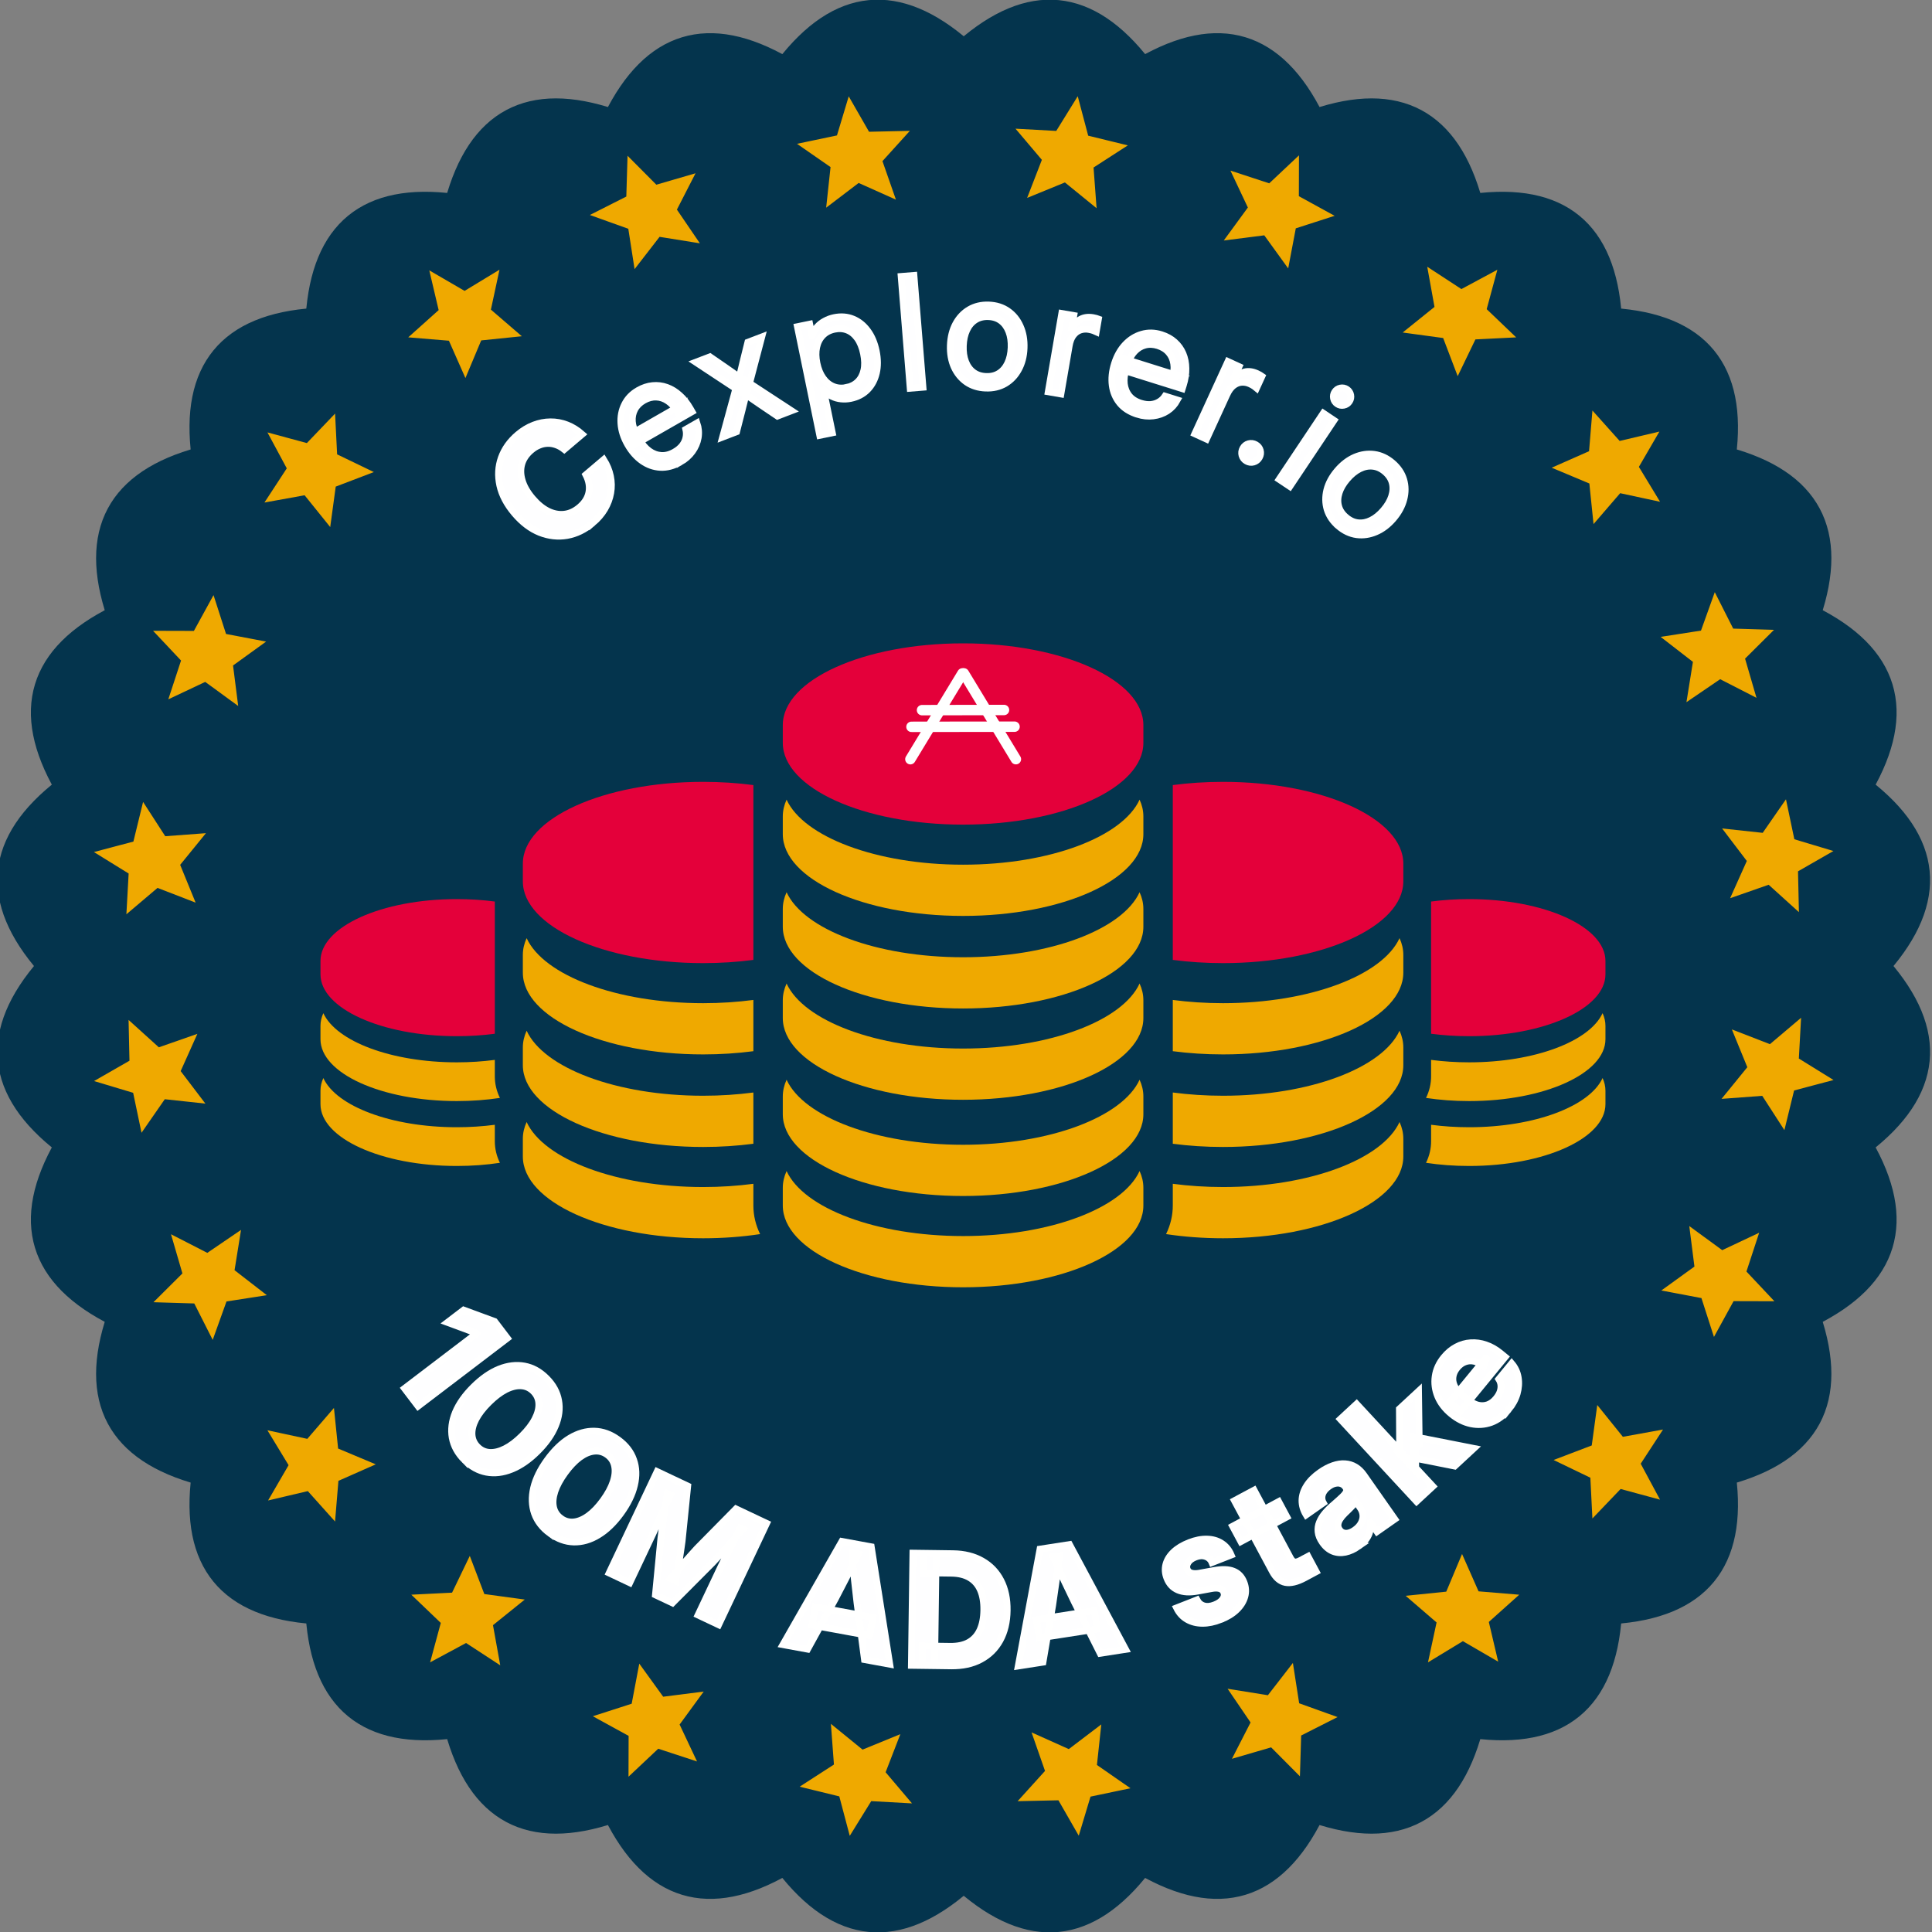 <?xml version="1.0" encoding="UTF-8" standalone="no"?>
<svg
   inkscape:version="1.2.2 (b0a84865, 2022-12-01)"
   xml:space="preserve"
   sodipodi:docname="final_awards_pre-text-to-path.svg"
   id="svg134"
   version="1.1"
   viewBox="-120 -120 300 300"
   height="250"
   width="250"
   inkscape:export-filename="0.svg"
   inkscape:export-xdpi="96"
   inkscape:export-ydpi="96"
   xmlns:inkscape="http://www.inkscape.org/namespaces/inkscape"
   xmlns:sodipodi="http://sodipodi.sourceforge.net/DTD/sodipodi-0.dtd"
   xmlns="http://www.w3.org/2000/svg"
   xmlns:svg="http://www.w3.org/2000/svg"><rect x="-120" y="-120" width="300" height="300" fill="#808080" stroke="none"/><defs
     id="defs138" /><sodipodi:namedview
     id="namedview136"
     pagecolor="#ffffff"
     bordercolor="#000000"
     borderopacity="0.25"
     inkscape:showpageshadow="2"
     inkscape:pageopacity="0.0"
     inkscape:pagecheckerboard="0"
     inkscape:deskcolor="#d1d1d1"
     showgrid="false"
     inkscape:zoom="0.35355339"
     inkscape:cx="1480.6816"
     inkscape:cy="663.26616"
     inkscape:window-width="1425"
     inkscape:window-height="949"
     inkscape:window-x="0"
     inkscape:window-y="25"
     inkscape:window-maximized="1"
     inkscape:current-layer="g19337"
     showguides="true" /><style
     type="text/css"
     id="style8571">
	.st0{fill:#ffffff;}
</style><g
     id="g14593"
     inkscape:label="Staked"
     transform="translate(-4083.373,-407.044)"><g
       id="g3918"
       inkscape:label="100m"
       transform="matrix(1.425,0,0,1.425,5144.591,422.789)"
       inkscape:export-filename="./g8306.svg"
       inkscape:export-xdpi="96"
       inkscape:export-ydpi="96"><g
         id="g3826"
         inkscape:label="border"
         style="fill:#112c50;fill-opacity:1"
         transform="translate(-1336.697,-1105.846)"><path
           fill="none"
           stroke="black"
           stroke-width="2"
           d="m 712.789,1115.853 q 9.47,10.78 -1.92,19.51 7.18,12.42 -5.69,18.76 4.62,13.58 -9.24,17.29 1.88,14.22 -12.44,15.15 -0.93,14.32 -15.15,12.44 -3.71,13.86 -17.29,9.24 -6.34,12.87 -18.76,5.69 -8.73,11.39 -19.51,1.92 -10.78,9.47 -19.51,-1.92 -12.42,7.18 -18.76,-5.69 -13.58,4.62 -17.29,-9.24 -14.22,1.88 -15.15,-12.44 -14.32,-0.93 -12.44,-15.15 -13.86,-3.71 -9.24,-17.29 -12.87,-6.34 -5.69,-18.76 -11.39,-8.73 -1.92,-19.51 -9.47,-10.78 1.92,-19.51 -7.18,-12.42 5.69,-18.76 -4.62,-13.58 9.24,-17.29 -1.88,-14.22 12.44,-15.15 0.93,-14.32 15.15,-12.44 3.71,-13.86 17.29,-9.24 6.34,-12.87 18.76,-5.69 8.73,-11.39 19.51,-1.92 10.78,-9.47 19.51,1.92 12.42,-7.18 18.76,5.69 13.58,-4.62 17.29,9.24 14.22,-1.88 15.15,12.44 14.32,0.93 12.44,15.15 13.86,3.71 9.24,17.29 12.87,6.34 5.69,18.76 11.39,8.73 1.92,19.51 z"
           id="path3726"
           style="fill:#04344d;fill-opacity:1;stroke:#04344d;stroke-opacity:1" /><g
           id="g3824"
           inkscape:label="Circles"
           transform="translate(97.989,1115.844)"
           style="fill:#112c50;fill-opacity:1"><g
             id="g3730"
             transform="rotate(7.5,5558.95,3252.879)"
             inkscape:transform-center-x="-11.777454"
             inkscape:transform-center-y="-88.637902"
             style="fill:#ffffff;fill-opacity:1"><path
               sodipodi:type="star"
               style="fill:#efa900;fill-opacity:1;stroke:#efa900;stroke-width:2.22;stroke-linecap:round;stroke-opacity:1;paint-order:stroke fill markers"
               id="path3728"
               inkscape:flatsided="false"
               sodipodi:sides="5"
               sodipodi:cx="396.99625"
               sodipodi:cy="-372.60107"
               sodipodi:r1="3.6169088"
               sodipodi:r2="1.6637779"
               sodipodi:arg1="0.95906936"
               sodipodi:arg2="1.5873879"
               inkscape:rounded="0"
               inkscape:randomized="0"
               d="m 399.073,-369.64 -2.105,-1.297 -2.147,1.227 0.584,-2.403 -1.83,-1.662 2.465,-0.187 1.015,-2.254 0.94,2.287 2.458,0.269 -1.884,1.601 z"
               transform="matrix(1.013,0,0,1.013,-268.952,974.589)"
               inkscape:transform-center-x="1.0196929"
               inkscape:transform-center-y="-89.532179"
               inkscape:label="path5969" /></g><g
             id="g3734"
             transform="rotate(22.5,2049.021,1301.912)"
             inkscape:transform-center-x="-34.354027"
             inkscape:transform-center-y="-82.323429"
             style="fill:#ffffff;fill-opacity:1"><path
               sodipodi:type="star"
               style="fill:#efa900;fill-opacity:1;stroke:#efa900;stroke-width:2.22;stroke-linecap:round;stroke-opacity:1;paint-order:stroke fill markers"
               id="path3732"
               inkscape:flatsided="false"
               sodipodi:sides="5"
               sodipodi:cx="396.99625"
               sodipodi:cy="-372.60107"
               sodipodi:r1="3.6169088"
               sodipodi:r2="1.6637779"
               sodipodi:arg1="0.95906936"
               sodipodi:arg2="1.5873879"
               inkscape:rounded="0"
               inkscape:randomized="0"
               d="m 399.073,-369.64 -2.105,-1.297 -2.147,1.227 0.584,-2.403 -1.83,-1.662 2.465,-0.187 1.015,-2.254 0.94,2.287 2.458,0.269 -1.884,1.601 z"
               transform="matrix(1.013,0,0,1.013,-268.952,974.589)"
               inkscape:transform-center-x="1.0196929"
               inkscape:transform-center-y="-89.532179"
               inkscape:label="path5969" /></g><g
             id="g3738"
             transform="rotate(37.5,1334.857,904.95)"
             inkscape:transform-center-x="-54.232035"
             inkscape:transform-center-y="-70.490863"
             style="fill:#ffffff;fill-opacity:1"><path
               sodipodi:type="star"
               style="fill:#efa900;fill-opacity:1;stroke:#efa900;stroke-width:2.22;stroke-linecap:round;stroke-opacity:1;paint-order:stroke fill markers"
               id="path3736"
               inkscape:flatsided="false"
               sodipodi:sides="5"
               sodipodi:cx="396.99625"
               sodipodi:cy="-372.60107"
               sodipodi:r1="3.6169088"
               sodipodi:r2="1.6637779"
               sodipodi:arg1="0.95906936"
               sodipodi:arg2="1.5873879"
               inkscape:rounded="0"
               inkscape:randomized="0"
               d="m 399.073,-369.64 -2.105,-1.297 -2.147,1.227 0.584,-2.403 -1.83,-1.662 2.465,-0.187 1.015,-2.254 0.94,2.287 2.458,0.269 -1.884,1.601 z"
               transform="matrix(1.013,0,0,1.013,-268.952,974.589)"
               inkscape:transform-center-x="1.0196929"
               inkscape:transform-center-y="-89.532179"
               inkscape:label="path5969" /></g><g
             id="g3742"
             transform="rotate(52.5,1019.845,729.853)"
             inkscape:transform-center-x="-70.414229"
             inkscape:transform-center-y="-54.322566"
             style="fill:#ffffff;fill-opacity:1"><path
               sodipodi:type="star"
               style="fill:#efa900;fill-opacity:1;stroke:#efa900;stroke-width:2.22;stroke-linecap:round;stroke-opacity:1;paint-order:stroke fill markers"
               id="path3740"
               inkscape:flatsided="false"
               sodipodi:sides="5"
               sodipodi:cx="396.99625"
               sodipodi:cy="-372.60107"
               sodipodi:r1="3.6169088"
               sodipodi:r2="1.6637779"
               sodipodi:arg1="0.95906936"
               sodipodi:arg2="1.5873879"
               inkscape:rounded="0"
               inkscape:randomized="0"
               d="m 399.073,-369.64 -2.105,-1.297 -2.147,1.227 0.584,-2.403 -1.83,-1.662 2.465,-0.187 1.015,-2.254 0.94,2.287 2.458,0.269 -1.884,1.601 z"
               transform="matrix(1.013,0,0,1.013,-268.952,974.589)"
               inkscape:transform-center-x="1.0196929"
               inkscape:transform-center-y="-89.532179"
               inkscape:label="path5969" /></g><g
             id="g3746"
             transform="rotate(67.5,837.586,628.546)"
             inkscape:transform-center-x="-82.3354"
             inkscape:transform-center-y="-34.452242"
             style="fill:#ffffff;fill-opacity:1"><path
               sodipodi:type="star"
               style="fill:#efa900;fill-opacity:1;stroke:#efa900;stroke-width:2.22;stroke-linecap:round;stroke-opacity:1;paint-order:stroke fill markers"
               id="path3744"
               inkscape:flatsided="false"
               sodipodi:sides="5"
               sodipodi:cx="396.99625"
               sodipodi:cy="-372.60107"
               sodipodi:r1="3.6169088"
               sodipodi:r2="1.6637779"
               sodipodi:arg1="0.95906936"
               sodipodi:arg2="1.5873879"
               inkscape:rounded="0"
               inkscape:randomized="0"
               d="m 399.073,-369.64 -2.105,-1.297 -2.147,1.227 0.584,-2.403 -1.83,-1.662 2.465,-0.187 1.015,-2.254 0.94,2.287 2.458,0.269 -1.884,1.601 z"
               transform="matrix(1.013,0,0,1.013,-268.952,974.589)"
               inkscape:transform-center-x="1.0196929"
               inkscape:transform-center-y="-89.532179"
               inkscape:label="path5969" /></g><g
             id="g3750"
             transform="rotate(82.5,715.328,560.59)"
             inkscape:transform-center-x="-88.666206"
             inkscape:transform-center-y="-11.806367"
             style="fill:#ffffff;fill-opacity:1"><path
               sodipodi:type="star"
               style="fill:#efa900;fill-opacity:1;stroke:#efa900;stroke-width:2.22;stroke-linecap:round;stroke-opacity:1;paint-order:stroke fill markers"
               id="path3748"
               inkscape:flatsided="false"
               sodipodi:sides="5"
               sodipodi:cx="396.99625"
               sodipodi:cy="-372.60107"
               sodipodi:r1="3.6169088"
               sodipodi:r2="1.6637779"
               sodipodi:arg1="0.95906936"
               sodipodi:arg2="1.5873879"
               inkscape:rounded="0"
               inkscape:randomized="0"
               d="m 399.073,-369.64 -2.105,-1.297 -2.147,1.227 0.584,-2.403 -1.83,-1.662 2.465,-0.187 1.015,-2.254 0.94,2.287 2.458,0.269 -1.884,1.601 z"
               transform="matrix(1.013,0,0,1.013,-268.952,974.589)"
               inkscape:transform-center-x="1.0196929"
               inkscape:transform-center-y="-89.532179"
               inkscape:label="path5969" /></g><g
             id="g3754"
             transform="rotate(97.5,624.985,510.373)"
             inkscape:transform-center-x="-88.637973"
             inkscape:transform-center-y="11.777454"
             style="fill:#ffffff;fill-opacity:1"><path
               sodipodi:type="star"
               style="fill:#efa900;fill-opacity:1;stroke:#efa900;stroke-width:2.22;stroke-linecap:round;stroke-opacity:1;paint-order:stroke fill markers"
               id="path3752"
               inkscape:flatsided="false"
               sodipodi:sides="5"
               sodipodi:cx="396.99625"
               sodipodi:cy="-372.60107"
               sodipodi:r1="3.6169088"
               sodipodi:r2="1.6637779"
               sodipodi:arg1="0.95906936"
               sodipodi:arg2="1.5873879"
               inkscape:rounded="0"
               inkscape:randomized="0"
               d="m 399.073,-369.64 -2.105,-1.297 -2.147,1.227 0.584,-2.403 -1.83,-1.662 2.465,-0.187 1.015,-2.254 0.94,2.287 2.458,0.269 -1.884,1.601 z"
               transform="matrix(1.013,0,0,1.013,-268.952,974.589)"
               inkscape:transform-center-x="1.0196929"
               inkscape:transform-center-y="-89.532179"
               inkscape:label="path5969" /></g><g
             id="g3758"
             transform="rotate(112.5,553.344,470.552)"
             inkscape:transform-center-x="-82.323487"
             inkscape:transform-center-y="34.35403"
             style="fill:#ffffff;fill-opacity:1"><path
               sodipodi:type="star"
               style="fill:#efa900;fill-opacity:1;stroke:#efa900;stroke-width:2.22;stroke-linecap:round;stroke-opacity:1;paint-order:stroke fill markers"
               id="path3756"
               inkscape:flatsided="false"
               sodipodi:sides="5"
               sodipodi:cx="396.99625"
               sodipodi:cy="-372.60107"
               sodipodi:r1="3.6169088"
               sodipodi:r2="1.6637779"
               sodipodi:arg1="0.95906936"
               sodipodi:arg2="1.5873879"
               inkscape:rounded="0"
               inkscape:randomized="0"
               d="m 399.073,-369.64 -2.105,-1.297 -2.147,1.227 0.584,-2.403 -1.83,-1.662 2.465,-0.187 1.015,-2.254 0.94,2.287 2.458,0.269 -1.884,1.601 z"
               transform="matrix(1.013,0,0,1.013,-268.952,974.589)"
               inkscape:transform-center-x="1.0196929"
               inkscape:transform-center-y="-89.532179"
               inkscape:label="path5969" /></g><g
             id="g3762"
             transform="rotate(127.5,493.288,437.171)"
             inkscape:transform-center-x="-70.490908"
             inkscape:transform-center-y="54.23204"
             style="fill:#ffffff;fill-opacity:1"><path
               sodipodi:type="star"
               style="fill:#efa900;fill-opacity:1;stroke:#efa900;stroke-width:2.22;stroke-linecap:round;stroke-opacity:1;paint-order:stroke fill markers"
               id="path3760"
               inkscape:flatsided="false"
               sodipodi:sides="5"
               sodipodi:cx="396.99625"
               sodipodi:cy="-372.60107"
               sodipodi:r1="3.6169088"
               sodipodi:r2="1.6637779"
               sodipodi:arg1="0.95906936"
               sodipodi:arg2="1.5873879"
               inkscape:rounded="0"
               inkscape:randomized="0"
               d="m 399.073,-369.64 -2.105,-1.297 -2.147,1.227 0.584,-2.403 -1.83,-1.662 2.465,-0.187 1.015,-2.254 0.94,2.287 2.458,0.269 -1.884,1.601 z"
               transform="matrix(1.013,0,0,1.013,-268.952,974.589)"
               inkscape:transform-center-x="1.0196929"
               inkscape:transform-center-y="-89.532179"
               inkscape:label="path5969" /></g><g
             id="g3766"
             transform="rotate(142.5,440.555,407.859)"
             inkscape:transform-center-x="-54.322569"
             inkscape:transform-center-y="70.414225"
             style="fill:#ffffff;fill-opacity:1"><path
               sodipodi:type="star"
               style="fill:#efa900;fill-opacity:1;stroke:#efa900;stroke-width:2.22;stroke-linecap:round;stroke-opacity:1;paint-order:stroke fill markers"
               id="path3764"
               inkscape:flatsided="false"
               sodipodi:sides="5"
               sodipodi:cx="396.99625"
               sodipodi:cy="-372.60107"
               sodipodi:r1="3.6169088"
               sodipodi:r2="1.6637779"
               sodipodi:arg1="0.95906936"
               sodipodi:arg2="1.5873879"
               inkscape:rounded="0"
               inkscape:randomized="0"
               d="m 399.073,-369.64 -2.105,-1.297 -2.147,1.227 0.584,-2.403 -1.83,-1.662 2.465,-0.187 1.015,-2.254 0.94,2.287 2.458,0.269 -1.884,1.601 z"
               transform="matrix(1.013,0,0,1.013,-268.952,974.589)"
               inkscape:transform-center-x="1.0196929"
               inkscape:transform-center-y="-89.532179"
               inkscape:label="path5969" /></g><g
             id="g3770"
             transform="rotate(157.5,392.333,381.056)"
             inkscape:transform-center-x="-34.452251"
             inkscape:transform-center-y="82.335402"
             style="fill:#ffffff;fill-opacity:1"><path
               sodipodi:type="star"
               style="fill:#efa900;fill-opacity:1;stroke:#efa900;stroke-width:2.22;stroke-linecap:round;stroke-opacity:1;paint-order:stroke fill markers"
               id="path3768"
               inkscape:flatsided="false"
               sodipodi:sides="5"
               sodipodi:cx="396.99625"
               sodipodi:cy="-372.60107"
               sodipodi:r1="3.6169088"
               sodipodi:r2="1.6637779"
               sodipodi:arg1="0.95906936"
               sodipodi:arg2="1.5873879"
               inkscape:rounded="0"
               inkscape:randomized="0"
               d="m 399.073,-369.64 -2.105,-1.297 -2.147,1.227 0.584,-2.403 -1.83,-1.662 2.465,-0.187 1.015,-2.254 0.94,2.287 2.458,0.269 -1.884,1.601 z"
               transform="matrix(1.013,0,0,1.013,-268.952,974.589)"
               inkscape:transform-center-x="1.0196929"
               inkscape:transform-center-y="-89.532179"
               inkscape:label="path5969" /></g><g
             id="g3774"
             transform="rotate(172.5,346.573,355.62)"
             inkscape:transform-center-x="-11.806385"
             inkscape:transform-center-y="88.666214"
             style="fill:#ffffff;fill-opacity:1"><path
               sodipodi:type="star"
               style="fill:#efa900;fill-opacity:1;stroke:#efa900;stroke-width:2.22;stroke-linecap:round;stroke-opacity:1;paint-order:stroke fill markers"
               id="path3772"
               inkscape:flatsided="false"
               sodipodi:sides="5"
               sodipodi:cx="396.99625"
               sodipodi:cy="-372.60107"
               sodipodi:r1="3.6169088"
               sodipodi:r2="1.6637779"
               sodipodi:arg1="0.95906936"
               sodipodi:arg2="1.5873879"
               inkscape:rounded="0"
               inkscape:randomized="0"
               d="m 399.073,-369.64 -2.105,-1.297 -2.147,1.227 0.584,-2.403 -1.83,-1.662 2.465,-0.187 1.015,-2.254 0.94,2.287 2.458,0.269 -1.884,1.601 z"
               transform="matrix(1.013,0,0,1.013,-268.952,974.589)"
               inkscape:transform-center-x="1.0196929"
               inkscape:transform-center-y="-89.532179"
               inkscape:label="path5969" /></g><g
             id="g3778"
             transform="rotate(-172.5,301.596,330.62)"
             inkscape:transform-center-x="11.777442"
             inkscape:transform-center-y="88.637982"
             style="fill:#ffffff;fill-opacity:1"><path
               sodipodi:type="star"
               style="fill:#efa900;fill-opacity:1;stroke:#efa900;stroke-width:2.22;stroke-linecap:round;stroke-opacity:1;paint-order:stroke fill markers"
               id="path3776"
               inkscape:flatsided="false"
               sodipodi:sides="5"
               sodipodi:cx="396.99625"
               sodipodi:cy="-372.60107"
               sodipodi:r1="3.6169088"
               sodipodi:r2="1.6637779"
               sodipodi:arg1="0.95906936"
               sodipodi:arg2="1.5873879"
               inkscape:rounded="0"
               inkscape:randomized="0"
               d="m 399.073,-369.64 -2.105,-1.297 -2.147,1.227 0.584,-2.403 -1.83,-1.662 2.465,-0.187 1.015,-2.254 0.94,2.287 2.458,0.269 -1.884,1.601 z"
               transform="matrix(1.013,0,0,1.013,-268.952,974.589)"
               inkscape:transform-center-x="1.0196929"
               inkscape:transform-center-y="-89.532179"
               inkscape:label="path5969" /></g><g
             id="g3782"
             transform="rotate(-157.5,255.835,305.184)"
             inkscape:transform-center-x="34.354019"
             inkscape:transform-center-y="82.323499"
             style="fill:#ffffff;fill-opacity:1"><path
               sodipodi:type="star"
               style="fill:#efa900;fill-opacity:1;stroke:#efa900;stroke-width:2.22;stroke-linecap:round;stroke-opacity:1;paint-order:stroke fill markers"
               id="path3780"
               inkscape:flatsided="false"
               sodipodi:sides="5"
               sodipodi:cx="396.99625"
               sodipodi:cy="-372.60107"
               sodipodi:r1="3.6169088"
               sodipodi:r2="1.6637779"
               sodipodi:arg1="0.95906936"
               sodipodi:arg2="1.5873879"
               inkscape:rounded="0"
               inkscape:randomized="0"
               d="m 399.073,-369.64 -2.105,-1.297 -2.147,1.227 0.584,-2.403 -1.83,-1.662 2.465,-0.187 1.015,-2.254 0.94,2.287 2.458,0.269 -1.884,1.601 z"
               transform="matrix(1.013,0,0,1.013,-268.952,974.589)"
               inkscape:transform-center-x="1.0196929"
               inkscape:transform-center-y="-89.532179"
               inkscape:label="path5969" /></g><g
             id="g3786"
             transform="rotate(-142.5,207.614,278.381)"
             inkscape:transform-center-x="54.232031"
             inkscape:transform-center-y="70.490924"
             style="fill:#ffffff;fill-opacity:1"><path
               sodipodi:type="star"
               style="fill:#efa900;fill-opacity:1;stroke:#efa900;stroke-width:2.22;stroke-linecap:round;stroke-opacity:1;paint-order:stroke fill markers"
               id="path3784"
               inkscape:flatsided="false"
               sodipodi:sides="5"
               sodipodi:cx="396.99625"
               sodipodi:cy="-372.60107"
               sodipodi:r1="3.6169088"
               sodipodi:r2="1.6637779"
               sodipodi:arg1="0.95906936"
               sodipodi:arg2="1.5873879"
               inkscape:rounded="0"
               inkscape:randomized="0"
               d="m 399.073,-369.64 -2.105,-1.297 -2.147,1.227 0.584,-2.403 -1.83,-1.662 2.465,-0.187 1.015,-2.254 0.94,2.287 2.458,0.269 -1.884,1.601 z"
               transform="matrix(1.013,0,0,1.013,-268.952,974.589)"
               inkscape:transform-center-x="1.0196929"
               inkscape:transform-center-y="-89.532179"
               inkscape:label="path5969" /></g><g
             id="g3790"
             transform="rotate(-127.5,154.88,249.069)"
             inkscape:transform-center-x="70.414233"
             inkscape:transform-center-y="54.322599"
             style="fill:#ffffff;fill-opacity:1"><path
               sodipodi:type="star"
               style="fill:#efa900;fill-opacity:1;stroke:#efa900;stroke-width:2.22;stroke-linecap:round;stroke-opacity:1;paint-order:stroke fill markers"
               id="path3788"
               inkscape:flatsided="false"
               sodipodi:sides="5"
               sodipodi:cx="396.99625"
               sodipodi:cy="-372.60107"
               sodipodi:r1="3.6169088"
               sodipodi:r2="1.6637779"
               sodipodi:arg1="0.95906936"
               sodipodi:arg2="1.5873879"
               inkscape:rounded="0"
               inkscape:randomized="0"
               d="m 399.073,-369.64 -2.105,-1.297 -2.147,1.227 0.584,-2.403 -1.83,-1.662 2.465,-0.187 1.015,-2.254 0.94,2.287 2.458,0.269 -1.884,1.601 z"
               transform="matrix(1.013,0,0,1.013,-268.952,974.589)"
               inkscape:transform-center-x="1.0196929"
               inkscape:transform-center-y="-89.532179"
               inkscape:label="path5969" /></g><g
             id="g3794"
             transform="rotate(-112.5,94.825,215.688)"
             inkscape:transform-center-x="82.33541"
             inkscape:transform-center-y="34.452266"
             style="fill:#ffffff;fill-opacity:1"><path
               sodipodi:type="star"
               style="fill:#efa900;fill-opacity:1;stroke:#efa900;stroke-width:2.22;stroke-linecap:round;stroke-opacity:1;paint-order:stroke fill markers"
               id="path3792"
               inkscape:flatsided="false"
               sodipodi:sides="5"
               sodipodi:cx="396.99625"
               sodipodi:cy="-372.60107"
               sodipodi:r1="3.6169088"
               sodipodi:r2="1.6637779"
               sodipodi:arg1="0.95906936"
               sodipodi:arg2="1.5873879"
               inkscape:rounded="0"
               inkscape:randomized="0"
               d="m 399.073,-369.64 -2.105,-1.297 -2.147,1.227 0.584,-2.403 -1.83,-1.662 2.465,-0.187 1.015,-2.254 0.94,2.287 2.458,0.269 -1.884,1.601 z"
               transform="matrix(1.013,0,0,1.013,-268.952,974.589)"
               inkscape:transform-center-x="1.0196929"
               inkscape:transform-center-y="-89.532179"
               inkscape:label="path5969" /></g><g
             id="g3798"
             transform="rotate(-97.5,23.184,175.867)"
             inkscape:transform-center-x="88.66622"
             inkscape:transform-center-y="11.806393"
             style="fill:#ffffff;fill-opacity:1"><path
               sodipodi:type="star"
               style="fill:#efa900;fill-opacity:1;stroke:#efa900;stroke-width:2.22;stroke-linecap:round;stroke-opacity:1;paint-order:stroke fill markers"
               id="path3796"
               inkscape:flatsided="false"
               sodipodi:sides="5"
               sodipodi:cx="396.99625"
               sodipodi:cy="-372.60107"
               sodipodi:r1="3.6169088"
               sodipodi:r2="1.6637779"
               sodipodi:arg1="0.95906936"
               sodipodi:arg2="1.5873879"
               inkscape:rounded="0"
               inkscape:randomized="0"
               d="m 399.073,-369.64 -2.105,-1.297 -2.147,1.227 0.584,-2.403 -1.83,-1.662 2.465,-0.187 1.015,-2.254 0.94,2.287 2.458,0.269 -1.884,1.601 z"
               transform="matrix(1.013,0,0,1.013,-268.952,974.589)"
               inkscape:transform-center-x="1.0196929"
               inkscape:transform-center-y="-89.532179"
               inkscape:label="path5969" /></g><g
             id="g3802"
             transform="rotate(-82.5,-67.159,125.65)"
             inkscape:transform-center-x="88.637986"
             inkscape:transform-center-y="-11.777433"
             style="fill:#ffffff;fill-opacity:1"><path
               sodipodi:type="star"
               style="fill:#efa900;fill-opacity:1;stroke:#efa900;stroke-width:2.22;stroke-linecap:round;stroke-opacity:1;paint-order:stroke fill markers"
               id="path3800"
               inkscape:flatsided="false"
               sodipodi:sides="5"
               sodipodi:cx="396.99625"
               sodipodi:cy="-372.60107"
               sodipodi:r1="3.6169088"
               sodipodi:r2="1.6637779"
               sodipodi:arg1="0.95906936"
               sodipodi:arg2="1.5873879"
               inkscape:rounded="0"
               inkscape:randomized="0"
               d="m 399.073,-369.64 -2.105,-1.297 -2.147,1.227 0.584,-2.403 -1.83,-1.662 2.465,-0.187 1.015,-2.254 0.94,2.287 2.458,0.269 -1.884,1.601 z"
               transform="matrix(1.013,0,0,1.013,-268.952,974.589)"
               inkscape:transform-center-x="1.0196929"
               inkscape:transform-center-y="-89.532179"
               inkscape:label="path5969" /></g><g
             id="g3806"
             transform="rotate(-67.5,-189.418,57.694)"
             inkscape:transform-center-x="82.323501"
             inkscape:transform-center-y="-34.354012"
             style="fill:#ffffff;fill-opacity:1"><path
               sodipodi:type="star"
               style="fill:#efa900;fill-opacity:1;stroke:#efa900;stroke-width:2.22;stroke-linecap:round;stroke-opacity:1;paint-order:stroke fill markers"
               id="path3804"
               inkscape:flatsided="false"
               sodipodi:sides="5"
               sodipodi:cx="396.99625"
               sodipodi:cy="-372.60107"
               sodipodi:r1="3.6169088"
               sodipodi:r2="1.6637779"
               sodipodi:arg1="0.95906936"
               sodipodi:arg2="1.5873879"
               inkscape:rounded="0"
               inkscape:randomized="0"
               d="m 399.073,-369.64 -2.105,-1.297 -2.147,1.227 0.584,-2.403 -1.83,-1.662 2.465,-0.187 1.015,-2.254 0.94,2.287 2.458,0.269 -1.884,1.601 z"
               transform="matrix(1.013,0,0,1.013,-268.952,974.589)"
               inkscape:transform-center-x="1.0196929"
               inkscape:transform-center-y="-89.532179"
               inkscape:label="path5969" /></g><g
             id="g3810"
             transform="rotate(-52.5,-371.677,-43.613)"
             inkscape:transform-center-x="70.49092"
             inkscape:transform-center-y="-54.232028"
             style="fill:#ffffff;fill-opacity:1"><path
               sodipodi:type="star"
               style="fill:#efa900;fill-opacity:1;stroke:#efa900;stroke-width:2.22;stroke-linecap:round;stroke-opacity:1;paint-order:stroke fill markers"
               id="path3808"
               inkscape:flatsided="false"
               sodipodi:sides="5"
               sodipodi:cx="396.99625"
               sodipodi:cy="-372.60107"
               sodipodi:r1="3.6169088"
               sodipodi:r2="1.6637779"
               sodipodi:arg1="0.95906936"
               sodipodi:arg2="1.5873879"
               inkscape:rounded="0"
               inkscape:randomized="0"
               d="m 399.073,-369.64 -2.105,-1.297 -2.147,1.227 0.584,-2.403 -1.83,-1.662 2.465,-0.187 1.015,-2.254 0.94,2.287 2.458,0.269 -1.884,1.601 z"
               transform="matrix(1.013,0,0,1.013,-268.952,974.589)"
               inkscape:transform-center-x="1.0196929"
               inkscape:transform-center-y="-89.532179"
               inkscape:label="path5969" /></g><g
             id="g3814"
             transform="rotate(-37.5,-686.689,-218.71)"
             inkscape:transform-center-x="54.32259"
             inkscape:transform-center-y="-70.414223"
             style="fill:#ffffff;fill-opacity:1"><path
               sodipodi:type="star"
               style="fill:#efa900;fill-opacity:1;stroke:#efa900;stroke-width:2.22;stroke-linecap:round;stroke-opacity:1;paint-order:stroke fill markers"
               id="path3812"
               inkscape:flatsided="false"
               sodipodi:sides="5"
               sodipodi:cx="396.99625"
               sodipodi:cy="-372.60107"
               sodipodi:r1="3.6169088"
               sodipodi:r2="1.6637779"
               sodipodi:arg1="0.95906936"
               sodipodi:arg2="1.5873879"
               inkscape:rounded="0"
               inkscape:randomized="0"
               d="m 399.073,-369.64 -2.105,-1.297 -2.147,1.227 0.584,-2.403 -1.83,-1.662 2.465,-0.187 1.015,-2.254 0.94,2.287 2.458,0.269 -1.884,1.601 z"
               transform="matrix(1.013,0,0,1.013,-268.952,974.589)"
               inkscape:transform-center-x="1.0196929"
               inkscape:transform-center-y="-89.532179"
               inkscape:label="path5969" /></g><g
             id="g3818"
             transform="rotate(-22.5,-1400.852,-615.672)"
             inkscape:transform-center-x="34.452265"
             inkscape:transform-center-y="-82.335403"
             style="fill:#ffffff;fill-opacity:1"><path
               sodipodi:type="star"
               style="fill:#efa900;fill-opacity:1;stroke:#efa900;stroke-width:2.22;stroke-linecap:round;stroke-opacity:1;paint-order:stroke fill markers"
               id="path3816"
               inkscape:flatsided="false"
               sodipodi:sides="5"
               sodipodi:cx="396.99625"
               sodipodi:cy="-372.60107"
               sodipodi:r1="3.6169088"
               sodipodi:r2="1.6637779"
               sodipodi:arg1="0.95906936"
               sodipodi:arg2="1.5873879"
               inkscape:rounded="0"
               inkscape:randomized="0"
               d="m 399.073,-369.64 -2.105,-1.297 -2.147,1.227 0.584,-2.403 -1.83,-1.662 2.465,-0.187 1.015,-2.254 0.94,2.287 2.458,0.269 -1.884,1.601 z"
               transform="matrix(1.013,0,0,1.013,-268.952,974.589)"
               inkscape:transform-center-x="1.0196929"
               inkscape:transform-center-y="-89.532179"
               inkscape:label="path5969" /></g><g
             id="g3822"
             transform="rotate(-7.5,-4910.782,-2566.639)"
             inkscape:transform-center-x="11.806395"
             inkscape:transform-center-y="-88.666211"
             style="fill:#ffffff;fill-opacity:1"><path
               sodipodi:type="star"
               style="fill:#efa900;fill-opacity:1;stroke:#efa900;stroke-width:2.22;stroke-linecap:round;stroke-opacity:1;paint-order:stroke fill markers"
               id="path3820"
               inkscape:flatsided="false"
               sodipodi:sides="5"
               sodipodi:cx="396.99625"
               sodipodi:cy="-372.60107"
               sodipodi:r1="3.6169088"
               sodipodi:r2="1.6637779"
               sodipodi:arg1="0.95906936"
               sodipodi:arg2="1.5873879"
               inkscape:rounded="0"
               inkscape:randomized="0"
               d="m 399.073,-369.64 -2.105,-1.297 -2.147,1.227 0.584,-2.403 -1.83,-1.662 2.465,-0.187 1.015,-2.254 0.94,2.287 2.458,0.269 -1.884,1.601 z"
               transform="matrix(1.013,0,0,1.013,-268.952,974.589)"
               inkscape:transform-center-x="1.0196929"
               inkscape:transform-center-y="-89.532179"
               inkscape:label="path5969" /></g></g></g><g
         id="g3844"
         inkscape:label="Texts"
         transform="translate(-779.204,9.786)"><circle
           style="fill:none;fill-opacity:1;stroke:none;stroke-width:3.018;stroke-linecap:round;stroke-opacity:1;paint-order:stroke fill markers"
           id="circle3828"
           cx="-1.4210855e-14"
           cy="-55.296"
           transform="matrix(0,-1,-1,0,0,0)"
           r="76.491"
           inkscape:label="Bottom-text-path" /><circle
           style="fill:none;fill-opacity:1;stroke:none;stroke-width:2.486;stroke-linecap:round;stroke-opacity:1;paint-order:stroke fill markers"
           id="circle3830"
           cx="1.4210855e-14"
           cy="-55.296"
           transform="rotate(90)"
           inkscape:label="Top-text-path"
           r="63" /><g
           aria-label="Cexplorer.io"
           id="text3838"
           style="font-size:16.8px;font-family:ROBOTO;-inkscape-font-specification:ROBOTO;text-align:center;letter-spacing:1.2px;text-anchor:middle;fill:#fefeff;stroke:#ffffff;stroke-width:0.744;stroke-linecap:round;paint-order:stroke fill markers"><path
             d="m 14.859,-48.055 q -1.276,1.083 -2.777,1.355 -1.5,0.261 -2.988,-0.327 -1.487,-0.599 -2.74,-2.075 -1.263,-1.489 -1.612,-3.054 -0.343,-1.57 0.165,-3.001 0.514,-1.436 1.79,-2.519 0.819,-0.695 1.727,-1.046 0.908,-0.35 1.828,-0.356 0.926,-0.011 1.806,0.329 0.88,0.34 1.656,1.026 l -1.945,1.65 q -0.432,-0.344 -0.89,-0.504 -0.464,-0.166 -0.925,-0.151 -0.466,0.008 -0.918,0.198 -0.451,0.178 -0.87,0.534 -0.794,0.674 -1.034,1.533 -0.233,0.854 0.061,1.809 0.289,0.949 1.101,1.906 0.807,0.951 1.69,1.396 0.889,0.44 1.776,0.344 0.887,-0.096 1.681,-0.77 0.419,-0.356 0.674,-0.765 0.255,-0.41 0.339,-0.868 0.084,-0.459 0.001,-0.937 -0.083,-0.478 -0.334,-0.964 l 1.939,-1.645 q 0.545,0.871 0.737,1.795 0.192,0.924 0.03,1.836 -0.162,0.912 -0.656,1.75 -0.493,0.827 -1.312,1.522 z"
             style="font-weight:bold;font-family:Inter;-inkscape-font-specification:Inter"
             id="path5540" /><path
             d="m 24.408,-54.696 q -1.103,0.632 -2.176,0.576 -1.065,-0.061 -1.984,-0.706 -0.923,-0.653 -1.572,-1.784 -0.657,-1.146 -0.733,-2.284 -0.076,-1.138 0.403,-2.084 0.475,-0.953 1.471,-1.524 0.783,-0.449 1.572,-0.523 0.797,-0.078 1.547,0.191 0.75,0.27 1.401,0.861 0.654,0.58 1.156,1.455 l 0.192,0.334 -6.177,3.542 -0.596,-1.039 5.501,-3.154 -0.311,0.661 q -0.441,-0.769 -1.041,-1.172 -0.597,-0.414 -1.27,-0.435 -0.678,-0.028 -1.354,0.36 -0.669,0.384 -0.988,0.982 -0.316,0.588 -0.267,1.316 0.052,0.717 0.493,1.486 l 0.294,0.512 q 0.445,0.776 1.051,1.223 0.613,0.443 1.321,0.491 0.704,0.041 1.437,-0.38 0.534,-0.306 0.846,-0.702 0.308,-0.403 0.4,-0.853 0.099,-0.454 -0.011,-0.911 l 1.21,-0.694 q 0.27,0.8 0.136,1.605 -0.138,0.798 -0.639,1.492 -0.493,0.69 -1.312,1.159 z"
             style="font-family:Inter;-inkscape-font-specification:Inter"
             id="path5542" /><path
             d="m 29.025,-57.419 1.614,-5.924 0.377,1.006 -4.912,-3.24 1.532,-0.587 1.706,1.174 q 0.511,0.349 1.007,0.704 0.493,0.347 1,0.706 l -0.643,0.246 q 0.145,-0.609 0.28,-1.196 0.14,-0.598 0.287,-1.199 l 0.501,-2.019 1.509,-0.578 -1.5,5.695 -0.387,-1.011 5.122,3.353 -1.524,0.584 -1.991,-1.346 q -0.498,-0.336 -0.977,-0.671 -0.48,-0.335 -0.973,-0.682 l 0.651,-0.249 q -0.135,0.588 -0.276,1.16 -0.141,0.572 -0.287,1.155 l -0.598,2.337 z"
             style="font-family:Inter;-inkscape-font-specification:Inter"
             id="path5544" /><path
             d="m 39.608,-57.605 -2.433,-11.844 1.334,-0.274 0.257,1.254 0.016,-0.003 q 0.176,-0.53 0.529,-0.929 0.353,-0.399 0.836,-0.657 0.481,-0.266 1.028,-0.379 1.109,-0.228 2.05,0.157 0.942,0.384 1.604,1.287 0.661,0.894 0.93,2.204 0.267,1.302 0.014,2.392 -0.255,1.082 -0.967,1.815 -0.714,0.724 -1.823,0.952 -0.546,0.112 -1.07,0.052 -0.522,-0.052 -0.997,-0.289 -0.476,-0.237 -0.882,-0.665 l -0.016,0.003 0.954,4.644 z m 2.916,-5.213 q 0.739,-0.152 1.227,-0.629 0.488,-0.477 0.664,-1.25 0.176,-0.773 -0.037,-1.81 -0.215,-1.045 -0.681,-1.686 -0.467,-0.641 -1.103,-0.887 -0.637,-0.246 -1.376,-0.094 -0.787,0.162 -1.285,0.674 -0.498,0.513 -0.664,1.292 -0.167,0.78 0.032,1.744 0.196,0.956 0.657,1.607 0.46,0.651 1.12,0.926 0.659,0.275 1.447,0.113 z"
             style="font-family:Inter;-inkscape-font-specification:Inter"
             id="path5546" /><path
             d="m 49.868,-75.033 0.984,12.183 -1.39,0.112 -0.984,-12.183 z"
             style="font-family:Inter;-inkscape-font-specification:Inter"
             id="path5548" /><path
             d="m 57.685,-62.759 q -1.197,-0.045 -2.085,-0.653 -0.88,-0.616 -1.35,-1.651 -0.462,-1.035 -0.412,-2.355 0.05,-1.328 0.588,-2.334 0.547,-1.006 1.47,-1.554 0.932,-0.548 2.129,-0.503 1.205,0.045 2.085,0.661 0.88,0.616 1.341,1.659 0.47,1.044 0.42,2.372 -0.05,1.32 -0.596,2.317 -0.538,0.998 -1.462,1.546 -0.923,0.54 -2.128,0.495 z m 0.047,-1.262 q 0.82,0.031 1.417,-0.349 0.597,-0.38 0.936,-1.098 0.339,-0.726 0.376,-1.702 0.037,-0.992 -0.247,-1.733 -0.284,-0.749 -0.85,-1.181 -0.567,-0.432 -1.386,-0.462 -0.812,-0.03 -1.417,0.357 -0.597,0.38 -0.936,1.106 -0.339,0.726 -0.376,1.718 -0.037,0.984 0.247,1.725 0.284,0.741 0.851,1.165 0.567,0.424 1.387,0.454 z"
             style="font-family:Inter;-inkscape-font-specification:Inter"
             id="path5550" /><path
             d="m 64.508,-62.352 1.472,-8.537 1.31,0.226 -0.231,1.342 0.032,0.006 q 0.349,-0.622 0.928,-0.939 0.579,-0.316 1.379,-0.178 0.186,0.032 0.337,0.075 0.159,0.044 0.237,0.074 l -0.237,1.374 q -0.077,-0.038 -0.306,-0.111 -0.219,-0.079 -0.518,-0.131 -0.469,-0.081 -0.911,0.068 -0.442,0.149 -0.764,0.568 -0.322,0.419 -0.447,1.146 l -0.906,5.254 z"
             style="font-family:Inter;-inkscape-font-specification:Inter"
             id="path5552" /><path
             d="m 74.208,-59.906 q -1.213,-0.38 -1.9,-1.206 -0.679,-0.823 -0.829,-1.936 -0.147,-1.121 0.243,-2.365 0.395,-1.26 1.179,-2.089 0.784,-0.829 1.804,-1.119 1.022,-0.299 2.118,0.045 0.861,0.27 1.452,0.799 0.598,0.532 0.91,1.265 0.312,0.734 0.32,1.613 0.018,0.874 -0.284,1.837 l -0.115,0.368 -6.794,-2.13 0.358,-1.143 6.051,1.897 -0.697,0.22 q 0.265,-0.845 0.154,-1.559 -0.101,-0.719 -0.544,-1.228 -0.44,-0.516 -1.184,-0.749 -0.736,-0.231 -1.392,-0.058 -0.646,0.167 -1.147,0.698 -0.491,0.525 -0.756,1.37 l -0.177,0.564 q -0.267,0.853 -0.184,1.601 0.091,0.751 0.537,1.303 0.448,0.545 1.254,0.797 0.587,0.184 1.09,0.144 0.505,-0.048 0.898,-0.286 0.401,-0.235 0.661,-0.627 l 1.331,0.417 q -0.404,0.741 -1.086,1.19 -0.68,0.44 -1.529,0.544 -0.841,0.106 -1.741,-0.176 z"
             style="font-family:Inter;-inkscape-font-specification:Inter"
             id="path5554" /><path
             d="m 80.477,-57.777 3.61,-7.874 1.208,0.554 -0.567,1.238 0.03,0.014 q 0.497,-0.512 1.137,-0.67 0.641,-0.157 1.379,0.181 0.172,0.079 0.306,0.158 0.142,0.083 0.21,0.132 l -0.581,1.268 q -0.064,-0.057 -0.267,-0.186 -0.192,-0.133 -0.468,-0.259 -0.432,-0.198 -0.898,-0.168 -0.465,0.03 -0.884,0.353 -0.419,0.322 -0.726,0.994 l -2.222,4.847 z"
             style="font-family:Inter;-inkscape-font-specification:Inter"
             id="path5556" /><path
             d="m 86.109,-54.803 q -0.372,-0.209 -0.491,-0.616 -0.108,-0.409 0.101,-0.781 0.213,-0.379 0.616,-0.491 0.409,-0.108 0.781,0.101 0.379,0.213 0.491,0.616 0.112,0.402 -0.101,0.781 -0.209,0.372 -0.616,0.491 -0.402,0.112 -0.781,-0.101 z"
             style="font-family:Inter;-inkscape-font-specification:Inter"
             id="path5558" /><path
             d="m 89.666,-52.812 4.812,-7.203 1.16,0.775 -4.812,7.203 z m 6.33,-8.221 q -0.327,-0.219 -0.404,-0.606 -0.077,-0.387 0.142,-0.714 0.219,-0.327 0.606,-0.404 0.387,-0.077 0.714,0.142 0.327,0.219 0.404,0.606 0.077,0.387 -0.142,0.714 -0.219,0.327 -0.606,0.404 -0.387,0.077 -0.714,-0.142 z"
             style="font-family:Inter;-inkscape-font-specification:Inter"
             id="path5560" /><path
             d="m 96.124,-47.723 q -0.91,-0.779 -1.228,-1.807 -0.307,-1.029 -0.031,-2.133 0.282,-1.098 1.141,-2.101 0.864,-1.009 1.911,-1.463 1.053,-0.448 2.117,-0.304 1.07,0.15 1.98,0.929 0.916,0.784 1.222,1.814 0.307,1.029 0.02,2.134 -0.281,1.11 -1.145,2.119 -0.859,1.003 -1.907,1.445 -1.042,0.447 -2.106,0.303 -1.059,-0.151 -1.975,-0.935 z m 0.822,-0.96 q 0.623,0.534 1.327,0.607 0.704,0.074 1.415,-0.278 0.717,-0.358 1.352,-1.099 0.646,-0.754 0.884,-1.511 0.243,-0.764 0.068,-1.454 -0.176,-0.69 -0.799,-1.224 -0.617,-0.528 -1.332,-0.601 -0.704,-0.074 -1.421,0.285 -0.717,0.358 -1.363,1.112 -0.64,0.748 -0.878,1.505 -0.238,0.757 -0.057,1.441 0.181,0.684 0.804,1.218 z"
             style="font-family:Inter;-inkscape-font-specification:Inter"
             id="path5562" /></g><g
           aria-label="100M ADA stake"
           id="text3842"
           style="font-size:16.8px;font-family:ROBOTO;-inkscape-font-specification:ROBOTO;text-align:center;letter-spacing:1.348px;text-anchor:middle;fill:#fefeff;stroke:#ffffff;stroke-width:0.744;stroke-linecap:round;paint-order:stroke fill markers"><path
             d="m 5.56,40.775 -9.724,7.405 -1.471,-1.932 7.877,-5.999 -0.01,-0.013 -3.188,-1.181 1.762,-1.342 3.368,1.24 z"
             style="font-weight:bold;font-family:Inter;-inkscape-font-specification:'Inter Bold'"
             id="path5565" /><path
             d="m 0.883,54.039 q -1.081,-1.088 -1.326,-2.418 -0.233,-1.329 0.346,-2.748 0.585,-1.413 1.964,-2.783 1.385,-1.376 2.803,-1.951 1.423,-0.569 2.751,-0.327 1.327,0.242 2.414,1.337 1.081,1.088 1.314,2.418 0.245,1.329 -0.346,2.748 -0.579,1.419 -1.964,2.795 Q 7.459,54.479 6.036,55.049 4.619,55.624 3.285,55.376 1.964,55.128 0.883,54.039 Z M 2.315,52.617 q 0.561,0.565 1.332,0.608 0.771,0.043 1.672,-0.412 0.901,-0.455 1.844,-1.392 0.949,-0.942 1.41,-1.84 0.461,-0.897 0.423,-1.669 -0.032,-0.777 -0.593,-1.342 -0.561,-0.565 -1.344,-0.608 -0.771,-0.043 -1.672,0.412 -0.895,0.461 -1.844,1.403 -0.943,0.936 -1.41,1.828 -0.461,0.897 -0.423,1.669 0.044,0.777 0.604,1.342 z"
             style="font-weight:bold;font-family:Inter;-inkscape-font-specification:'Inter Bold'"
             id="path5567" /><path
             d="m 10.213,62.043 q -1.24,-0.903 -1.693,-2.176 -0.442,-1.275 -0.095,-2.768 0.353,-1.488 1.497,-3.06 1.149,-1.579 2.457,-2.372 1.314,-0.788 2.664,-0.76 1.349,0.028 2.596,0.936 1.24,0.903 1.682,2.178 0.453,1.273 0.095,2.768 -0.346,1.493 -1.495,3.072 -1.144,1.572 -2.459,2.36 -1.308,0.793 -2.664,0.76 -1.344,-0.035 -2.585,-0.938 z m 1.188,-1.632 q 0.643,0.468 1.412,0.388 0.768,-0.08 1.585,-0.672 0.817,-0.593 1.599,-1.667 0.787,-1.081 1.1,-2.041 0.313,-0.959 0.153,-1.715 -0.155,-0.762 -0.799,-1.231 -0.643,-0.468 -1.423,-0.387 -0.768,0.08 -1.585,0.672 -0.81,0.597 -1.597,1.678 -0.782,1.074 -1.101,2.029 -0.313,0.959 -0.153,1.715 0.167,0.761 0.81,1.229 z"
             style="font-weight:bold;font-family:Inter;-inkscape-font-specification:'Inter Bold'"
             id="path5569" /><path
             d="m 16.66,66.361 5.226,-11.049 3.33,1.575 -0.61,6.009 q -0.054,0.401 -0.14,0.986 -0.083,0.578 -0.183,1.211 -0.096,0.626 -0.201,1.193 -0.098,0.571 -0.166,0.947 l -0.571,-0.27 q 0.247,-0.292 0.619,-0.733 0.379,-0.438 0.802,-0.909 0.426,-0.479 0.813,-0.913 0.398,-0.438 0.666,-0.737 l 4.236,-4.294 3.33,1.575 -5.226,11.049 -2.239,-1.059 2.483,-5.25 q 0.175,-0.371 0.432,-0.875 0.257,-0.505 0.545,-1.076 0.292,-0.579 0.587,-1.165 0.299,-0.594 0.559,-1.124 l 0.274,0.13 q -0.448,0.505 -0.924,1.033 -0.469,0.531 -0.913,1.029 -0.444,0.498 -0.831,0.914 -0.376,0.412 -0.649,0.7 l -4.352,4.366 -1.854,-0.877 0.592,-6.145 q 0.05,-0.394 0.122,-0.949 0.076,-0.563 0.171,-1.226 0.103,-0.659 0.201,-1.366 0.106,-0.703 0.205,-1.373 l 0.326,0.154 q -0.245,0.537 -0.514,1.145 -0.266,0.6 -0.528,1.193 -0.259,0.585 -0.493,1.101 -0.227,0.519 -0.403,0.889 l -2.483,5.25 z"
             style="font-weight:bold;font-family:Inter;-inkscape-font-specification:'Inter Bold'"
             id="path5571" /><path
             d="m 35.597,74.168 6.424,-11.249 3.195,0.586 2.016,12.796 -2.751,-0.504 -0.816,-6.196 q -0.135,-1.217 -0.283,-2.504 -0.138,-1.293 -0.28,-2.929 l 0.686,0.126 q -0.729,1.476 -1.325,2.634 -0.586,1.152 -1.161,2.239 l -3.025,5.492 z m 3.16,-2.131 0.364,-1.985 6.285,1.152 -0.364,1.985 z"
             style="font-weight:bold;font-family:Inter;-inkscape-font-specification:'Inter Bold'"
             id="path5573" /><path
             d="m 53.908,76.479 -3.158,-0.043 0.029,-2.124 3.027,0.041 q 1.23,0.017 2.04,-0.432 0.81,-0.457 1.216,-1.337 0.406,-0.889 0.423,-2.176 0.018,-1.288 -0.364,-2.179 -0.382,-0.891 -1.179,-1.362 -0.789,-0.47 -2.003,-0.487 l -3.109,-0.042 0.029,-2.124 3.265,0.044 q 1.837,0.025 3.172,0.79 1.335,0.757 2.046,2.136 0.711,1.38 0.686,3.258 -0.026,1.878 -0.774,3.246 -0.749,1.36 -2.112,2.088 -1.355,0.728 -3.234,0.702 z m -1.622,-12.246 -0.167,12.222 -2.526,-0.034 0.167,-12.222 z"
             style="font-weight:bold;font-family:Inter;-inkscape-font-specification:'Inter Bold'"
             id="path5575" /><path
             d="m 61.239,76.493 2.37,-12.735 3.21,-0.497 6.11,11.422 -2.764,0.428 -2.807,-5.584 Q 66.829,68.422 66.267,67.256 65.711,66.08 65.039,64.582 l 0.689,-0.107 q -0.204,1.634 -0.386,2.924 -0.175,1.281 -0.361,2.496 l -1.052,6.181 z m 2.283,-3.051 -0.309,-1.994 6.315,-0.978 0.309,1.994 z"
             style="font-weight:bold;font-family:Inter;-inkscape-font-specification:'Inter Bold'"
             id="path5577" /><path
             d="m 83.298,71.432 q -1.046,0.41 -1.989,0.41 -0.946,-0.008 -1.674,-0.427 -0.728,-0.419 -1.143,-1.252 l 2.215,-0.869 q 0.268,0.503 0.766,0.651 0.499,0.148 1.155,-0.11 0.626,-0.246 0.885,-0.62 0.266,-0.378 0.119,-0.752 -0.126,-0.321 -0.479,-0.411 -0.345,-0.094 -0.877,0.009 l -1.521,0.279 q -1.266,0.232 -2.11,-0.124 -0.845,-0.356 -1.21,-1.288 -0.3,-0.764 -0.112,-1.498 0.195,-0.737 0.836,-1.35 0.648,-0.616 1.702,-1.029 1.046,-0.41 1.957,-0.38 0.908,0.023 1.583,0.463 0.683,0.437 1.035,1.268 l -2.085,0.818 q -0.199,-0.486 -0.699,-0.66 -0.5,-0.174 -1.103,0.063 -0.58,0.228 -0.81,0.608 -0.233,0.373 -0.092,0.732 0.123,0.313 0.46,0.41 0.338,0.097 0.835,0.016 L 82.586,66.09 q 1.315,-0.243 2.1,0.075 0.79,0.307 1.141,1.2 0.315,0.802 0.093,1.585 -0.217,0.772 -0.895,1.426 -0.673,0.643 -1.727,1.056 z"
             style="font-weight:bold;font-family:Inter;-inkscape-font-specification:'Inter Bold'"
             id="path5579" /><path
             d="m 89.61,58.583 0.895,1.67 -5.011,2.684 -0.895,-1.67 z m -4.811,-0.104 2.133,-1.142 3.943,7.362 q 0.205,0.383 0.438,0.454 0.24,0.067 0.674,-0.166 0.181,-0.097 0.427,-0.228 0.253,-0.136 0.39,-0.209 l 0.895,1.67 q -0.195,0.105 -0.542,0.29 -0.347,0.186 -0.701,0.376 -1.258,0.674 -2.122,0.504 -0.856,-0.174 -1.414,-1.215 z"
             style="font-weight:bold;font-family:Inter;-inkscape-font-specification:'Inter Bold'"
             id="path5581" /><path
             d="m 98.311,63.448 q -0.705,0.494 -1.421,0.646 -0.716,0.151 -1.361,-0.098 -0.65,-0.256 -1.145,-0.961 -0.419,-0.598 -0.475,-1.149 -0.061,-0.558 0.152,-1.069 0.215,-0.522 0.623,-0.998 0.414,-0.481 0.932,-0.914 0.604,-0.524 0.945,-0.853 0.34,-0.329 0.428,-0.561 0.088,-0.232 -0.072,-0.46 l -0.033,-0.047 q -0.184,-0.262 -0.461,-0.358 -0.282,-0.103 -0.624,-0.033 -0.335,0.065 -0.698,0.319 -0.363,0.254 -0.565,0.566 -0.195,0.307 -0.211,0.629 -0.015,0.321 0.151,0.615 l -1.861,1.304 q -0.466,-0.765 -0.46,-1.571 0.013,-0.81 0.509,-1.589 0.491,-0.785 1.465,-1.468 0.725,-0.509 1.414,-0.741 0.684,-0.239 1.295,-0.197 0.618,0.038 1.135,0.347 0.517,0.309 0.917,0.88 l 3.372,4.809 -1.934,1.356 -0.702,-1.001 -0.027,0.019 q 0.057,0.481 -0.044,0.923 -0.101,0.442 -0.399,0.861 -0.302,0.412 -0.846,0.794 z m -0.415,-1.763 q 0.477,-0.334 0.697,-0.749 0.227,-0.42 0.203,-0.854 -0.024,-0.434 -0.292,-0.817 L 98.004,58.553 q -0.054,0.108 -0.162,0.254 -0.113,0.139 -0.273,0.311 -0.165,0.165 -0.358,0.361 -0.193,0.196 -0.405,0.394 -0.305,0.294 -0.5,0.601 -0.2,0.301 -0.229,0.602 -0.034,0.294 0.164,0.576 0.174,0.249 0.436,0.336 0.261,0.087 0.576,0.007 0.314,-0.08 0.644,-0.311 z"
             style="font-weight:bold;font-family:Inter;-inkscape-font-specification:'Inter Bold'"
             id="path5583" /><path
             d="m 104.549,55.243 -1.94,-2.094 0.187,-0.173 -0.025,-4.494 2.082,-1.929 0.077,5.866 -0.409,0.379 z m 0.088,3.318 -8.306,-8.967 1.775,-1.644 8.306,8.967 z m 4.158,-3.852 -4.574,-0.906 0.031,-2.321 6.62,1.304 z"
             style="font-weight:bold;font-family:Inter;-inkscape-font-specification:'Inter Bold'"
             id="path5585" /><path
             d="m 114.665,48.546 q -0.833,1.015 -1.896,1.405 -1.064,0.379 -2.2,0.147 -1.131,-0.238 -2.146,-1.071 -1.027,-0.843 -1.47,-1.907 -0.444,-1.075 -0.285,-2.187 0.159,-1.111 0.944,-2.069 0.609,-0.742 1.357,-1.136 0.742,-0.399 1.57,-0.452 0.822,-0.058 1.649,0.228 0.832,0.279 1.599,0.909 l 0.501,0.411 -4.855,5.916 -1.192,-0.978 4.116,-5.016 -0.407,1.078 q -0.507,-0.416 -1.026,-0.534 -0.519,-0.118 -0.996,0.063 -0.479,0.17 -0.864,0.639 -0.38,0.463 -0.453,0.966 -0.079,0.497 0.138,0.983 0.217,0.486 0.724,0.902 l 0.812,0.666 q 0.52,0.427 1.064,0.565 0.543,0.127 1.05,-0.051 0.501,-0.183 0.912,-0.684 0.302,-0.368 0.429,-0.73 0.126,-0.374 0.092,-0.72 -0.035,-0.358 -0.228,-0.654 l 1.4,-1.706 q 0.567,0.667 0.71,1.527 0.143,0.86 -0.117,1.772 -0.266,0.906 -0.932,1.718 z"
             style="font-weight:bold;font-family:Inter;-inkscape-font-specification:'Inter Bold'"
             id="path5587" /></g></g><g
         style="fill:#000000"
         id="g3916"
         transform="matrix(0.201,0,0,0.201,-761.752,-25.062)"
         inkscape:label="Middlecoins"><g
           id="g3914">
	<g
   id="g3912"
   transform="translate(-70.464)">
		
		
		<g
   id="g3866"
   inkscape:label="Left"><path
     d="m 117.461,172.895 c 9.454,0 18.592,-0.611 27.239,-1.747 V 76.367 c -8.646,-1.136 -17.785,-1.747 -27.239,-1.747 -53.98,0 -97.74,19.847 -97.74,44.33 v 9.614 c 0,24.482 43.76,44.331 97.74,44.331 z"
     id="path3846"
     style="fill:#e4003a;fill-opacity:1;stroke-width:0.838;stroke-dasharray:none" /><path
     d="m 117.461,272.567 c 9.454,0 18.592,-0.611 27.239,-1.746 v -27.782 c -8.649,1.136 -17.783,1.755 -27.239,1.755 -47.119,0 -86.446,-15.123 -95.684,-35.251 -1.345,2.932 -2.056,5.968 -2.056,9.079 v 9.614 c 0,24.483 43.76,44.33 97.74,44.33 z"
     id="path3848"
     style="fill:#efa900;fill-opacity:1;stroke-width:0.838;stroke-dasharray:none" /><path
     d="m 144.699,294.691 v -2.159 c -8.649,1.136 -17.783,1.755 -27.239,1.755 -47.119,0 -86.446,-15.123 -95.684,-35.251 -1.345,2.931 -2.056,5.967 -2.056,9.079 v 9.614 c 0,24.484 43.76,44.331 97.74,44.331 10.795,0 21.178,-0.796 30.887,-2.262 -2.407,-4.923 -3.648,-10.115 -3.648,-15.493 z"
     id="path3850"
     style="fill:#efa900;fill-opacity:1;stroke-width:0.838;stroke-dasharray:none" /><path
     d="m 117.461,222.386 c 9.454,0 18.592,-0.611 27.239,-1.746 v -27.782 c -8.649,1.136 -17.783,1.755 -27.239,1.755 -47.119,0 -86.446,-15.123 -95.684,-35.251 -1.345,2.932 -2.056,5.968 -2.056,9.079 v 9.614 c 0,24.483 43.76,44.33 97.74,44.33 z"
     id="path3852"
     style="fill:#efa900;fill-opacity:1;stroke-width:0.838;stroke-dasharray:none" /><path
     d="m -16.07,212.506 c 7.15,0 14.06,-0.462 20.6,-1.321 v -71.68 c -6.539,-0.859 -13.45,-1.321 -20.6,-1.321 -40.823,0 -73.917,15.009 -73.917,33.525 v 7.271 c 0,18.515 33.094,33.526 73.917,33.526 z"
     id="path3854"
     style="fill:#e4003a;fill-opacity:1;stroke-width:0.634;stroke-dasharray:none" /><path
     d="m 4.529,262.17 v -1.633 c -6.541,0.859 -13.449,1.327 -20.6,1.327 -35.634,0 -65.376,-11.437 -72.363,-26.659 -1.017,2.217 -1.555,4.512 -1.555,6.866 v 7.271 c 0,18.517 33.094,33.526 73.917,33.526 8.164,0 16.016,-0.602 23.359,-1.71 -1.82,-3.723 -2.759,-7.649 -2.759,-11.717 z"
     id="path3856"
     style="fill:#efa900;fill-opacity:1;stroke-width:0.634;stroke-dasharray:none" /><path
     d="m 532.715,212.506 c -7.15,0 -14.061,-0.462 -20.6,-1.321 v -71.68 c 6.539,-0.859 13.45,-1.321 20.6,-1.321 40.823,0 73.918,15.01 73.918,33.526 v 7.271 c 0,18.515 -33.094,33.526 -73.918,33.526 z"
     id="path3858"
     style="fill:#e4003a;fill-opacity:1;stroke-width:0.634;stroke-dasharray:none" /><path
     d="m 512.116,262.17 v -1.633 c 6.541,0.859 13.449,1.327 20.6,1.327 35.634,0 65.377,-11.437 72.363,-26.659 1.017,2.217 1.555,4.512 1.555,6.866 v 7.271 c 0,18.517 -33.094,33.526 -73.918,33.526 -8.164,0 -16.016,-0.602 -23.359,-1.71 1.82,-3.723 2.759,-7.65 2.759,-11.717 z"
     id="path3860"
     style="fill:#efa900;fill-opacity:1;stroke-width:0.634;stroke-dasharray:none" /><path
     d="m 4.529,226.989 v -1.633 c -6.541,0.859 -13.449,1.327 -20.6,1.327 -35.634,0 -65.376,-11.437 -72.363,-26.659 -1.017,2.217 -1.555,4.512 -1.555,6.866 v 7.271 c 0,18.517 33.094,33.526 73.917,33.526 8.164,0 16.016,-0.602 23.359,-1.71 -1.82,-3.723 -2.759,-7.649 -2.759,-11.717 z"
     id="path3862"
     style="fill:#efa900;fill-opacity:1;stroke-width:0.634;stroke-dasharray:none" /><path
     d="m 512.116,226.989 v -1.633 c 6.541,0.859 13.449,1.327 20.6,1.327 35.634,0 65.377,-11.437 72.363,-26.659 1.017,2.217 1.555,4.512 1.555,6.866 v 7.271 c 0,18.517 -33.094,33.526 -73.918,33.526 -8.164,0 -16.016,-0.602 -23.359,-1.71 1.82,-3.723 2.759,-7.65 2.759,-11.717 z"
     id="path3864"
     style="fill:#efa900;fill-opacity:1;stroke-width:0.634;stroke-dasharray:none" /></g>
		
		
		
		
		<g
   id="g3900"
   inkscape:label="Middle"><path
     d="m 258.388,-0.46 c -53.98,0 -97.74,19.847 -97.74,44.33 v 9.614 c 0,24.483 43.76,44.33 97.74,44.33 53.979,0 97.74,-19.847 97.74,-44.33 v -9.614 c 0,-24.483 -43.761,-44.33 -97.74,-44.33 z"
     id="path3868"
     style="fill:#e4003a;fill-opacity:1;stroke-width:0.838;stroke-dasharray:none" /><path
     d="m 258.388,169.714 c -47.119,0 -86.446,-15.122 -95.684,-35.251 -1.345,2.931 -2.056,5.967 -2.056,9.079 v 9.614 c 0,24.483 43.76,44.33 97.74,44.33 53.979,0 97.74,-19.847 97.74,-44.33 v -9.614 c 0,-3.113 -0.71,-6.148 -2.056,-9.079 -9.238,20.128 -48.565,35.251 -95.684,35.251 z"
     id="path3870"
     style="fill:#efa900;fill-opacity:1;stroke-width:0.838;stroke-dasharray:none" /><path
     d="m 258.388,219.207 c -47.119,0 -86.446,-15.123 -95.684,-35.251 -1.345,2.931 -2.056,5.967 -2.056,9.079 v 9.614 c 0,24.484 43.76,44.331 97.74,44.331 53.979,0 97.74,-19.847 97.74,-44.331 v -9.614 c 0,-3.113 -0.71,-6.148 -2.056,-9.079 -9.238,20.128 -48.565,35.251 -95.684,35.251 z"
     id="path3872"
     style="fill:#efa900;fill-opacity:1;stroke-width:0.838;stroke-dasharray:none" /><path
     d="m 258.388,271.371 c -47.119,0 -86.446,-15.123 -95.684,-35.251 -1.345,2.932 -2.056,5.967 -2.056,9.079 v 9.615 c 0,24.483 43.76,44.33 97.74,44.33 53.979,0 97.74,-19.847 97.74,-44.33 v -9.615 c 0,-3.112 -0.71,-6.148 -2.056,-9.079 -9.238,20.127 -48.565,35.251 -95.684,35.251 z"
     id="path3874"
     style="fill:#efa900;fill-opacity:1;stroke-width:0.838;stroke-dasharray:none" /><path
     d="m 258.388,320.863 c -47.119,0 -86.446,-15.122 -95.684,-35.25 -1.345,2.932 -2.056,5.968 -2.056,9.079 v 9.614 c 0,24.483 43.76,44.33 97.74,44.33 53.979,0 97.74,-19.847 97.74,-44.33 v -9.615 c 0,-3.112 -0.71,-6.148 -2.056,-9.079 -9.238,20.127 -48.565,35.251 -95.684,35.251 z"
     id="path3876"
     style="fill:#efa900;fill-opacity:1;stroke-width:0.838;stroke-dasharray:none" /><g
     transform="matrix(10.304,0,0,10.304,161.703,-61.148)"
     id="g3896"
     inkscape:label="Logo"
     style="fill:#000000">
<g
   id="g3894"
   transform="matrix(0.693,0,0,0.693,0.973,0.289)"
   inkscape:label="Logo"
   style="display:inline">
		<g
   transform="translate(0.92,-0.8)"
   id="g3880"
   inkscape:label="Circle"
   style="display:none">
<path
   style="opacity:1;fill:#e4003a;fill-opacity:1;fill-rule:nonzero;stroke:none;stroke-width:1;stroke-linecap:butt;stroke-linejoin:miter;stroke-miterlimit:4;stroke-dasharray:none;stroke-dashoffset:0"
   d="m 0,7.4 a 7.6,7.6 0 1 1 7.6,-7.6 7.6,7.6 0 0 1 -7.6,7.6 z"
   stroke-linecap="round"
   id="path3878" />
</g>
		<g
   transform="translate(0.81,-1.08)"
   id="g3884"
   style="display:none"
   inkscape:label="undefined">
<path
   style="opacity:1;fill:#ffffff;fill-rule:nonzero;stroke:none;stroke-width:1;stroke-linecap:butt;stroke-linejoin:miter;stroke-miterlimit:4;stroke-dasharray:none;stroke-dashoffset:0"
   transform="translate(-10.81,-11.92)"
   d="m 8.46,13.2 h -0.8 c -0.3,0 -0.4,-0.1 -0.4,-0.4 a 0.43,0.43 0 0 1 0.4,-0.4 h 0.9 a 0.35,0.35 0 0 0 0.2,-0.1 1.42,1.42 0 0 0 0.2,-0.6 h -0.7 a 0.4,0.4 0 1 1 0,-0.8 h 0.8 c 0.1,0 0.2,0 0.2,-0.1 a 23.29,23.29 0 0 0 1.1,-2.8 0.1,0.1 0 0 1 0.1,-0.1 c 0.1,-0.2 0.2,-0.3 0.4,-0.3 0.2,0 0.3,0.1 0.4,0.3 0.2,0.6 0.4,1.1 0.6,1.7 0.2,0.4 0.3,0.8 0.5,1.2 0,0.1 0.1,0.1 0.2,0.1 h 0.8 a 0.37,0.37 0 0 1 0.4,0.4 0.43,0.43 0 0 1 -0.4,0.4 h -0.7 a 4.88,4.88 0 0 0 0.3,0.7 0.35,0.35 0 0 0 0.2,0.1 h 0.9 c 0.1,0 0.3,0.1 0.3,0.2 a 0.6,0.6 0 0 1 -0.1,0.4 0.37,0.37 0 0 1 -0.3,0.1 h -0.8 a 3.55,3.55 0 0 0 0.4,0.9 l 0.6,1.5 c 0.1,0.3 0.1,0.5 -0.2,0.6 -0.3,0.1 -0.4,0 -0.5,-0.3 -0.3,-0.9 -0.7,-1.7 -1,-2.6 -0.1,-0.2 -0.1,-0.2 -0.3,-0.2 h -2.9 c -0.2,0 -0.2,0 -0.3,0.2 a 18.61,18.61 0 0 1 -1,2.5 c -0.1,0.2 -0.2,0.3 -0.4,0.3 a 0.27,0.27 0 0 1 -0.3,-0.3 0.37,0.37 0 0 1 0.1,-0.3 c 0.3,-0.7 0.5,-1.4 0.8,-2.1 0.2,0 0.2,-0.1 0.3,-0.2 z m 1,-0.8 h 2.7 c -0.1,-0.2 -0.2,-0.5 -0.3,-0.7 a 0.35,0.35 0 0 0 -0.2,-0.1 h -1.8 c -0.1,0 -0.1,0 -0.2,0.1 a 1.45,1.45 0 0 1 -0.2,0.7 z m 2.2,-1.5 c -0.3,-0.7 -0.5,-1.3 -0.8,-2 -0.3,0.7 -0.5,1.3 -0.8,2 z"
   stroke-linecap="round"
   id="path3882" />
</g>
<path
   style="opacity:1;fill:#050001;fill-opacity:1;stroke:#ffffff;stroke-width:0.791;stroke-linecap:round;stroke-miterlimit:3.7;stroke-dasharray:none;stroke-opacity:1;paint-order:stroke fill markers"
   d="M 8.135,16.876 12.087,10.362"
   id="path3886"
   sodipodi:nodetypes="cc" /><path
   style="opacity:1;fill:#050001;fill-opacity:1;stroke:#ffffff;stroke-width:0.791;stroke-linecap:round;stroke-miterlimit:3.7;stroke-dasharray:none;stroke-opacity:1"
   d="M 16.145,16.875 12.197,10.361"
   id="path3888"
   sodipodi:nodetypes="cc" /><path
   style="opacity:1;fill:#050001;fill-opacity:1;stroke:#ffffff;stroke-width:0.791;stroke-linecap:round;stroke-miterlimit:3.7;stroke-dasharray:none;stroke-opacity:1"
   d="m 9.018,13.153 6.225,-0.013"
   id="path3890" /><path
   style="fill:#050001;fill-opacity:1;stroke:#ffffff;stroke-width:0.791;stroke-linecap:round;stroke-miterlimit:3.7;stroke-dasharray:none;stroke-opacity:1"
   d="m 8.218,14.419 7.825,-0.011"
   id="path3892" /></g>
</g><path
     d="m 258.388,119.533 c -47.119,0 -86.446,-15.122 -95.684,-35.251 -1.345,2.931 -2.056,5.967 -2.056,9.079 v 9.614 c 0,24.483 43.76,44.33 97.74,44.33 53.979,0 97.74,-19.847 97.74,-44.33 v -9.614 c 0,-3.113 -0.71,-6.148 -2.056,-9.079 -9.238,20.128 -48.565,35.251 -95.684,35.251 z"
     id="path3898"
     style="fill:#efa900;fill-opacity:1;stroke-width:0.838;stroke-dasharray:none" /></g>
	<g
   id="g3910"
   inkscape:label="Right"
   transform="translate(0,-10.018)"><path
     d="m 399.315,182.913 c -9.454,0 -18.592,-0.611 -27.239,-1.747 V 86.385 c 8.646,-1.136 17.785,-1.747 27.239,-1.747 53.98,0 97.74,19.847 97.74,44.33 v 9.614 c 0,24.482 -43.76,44.331 -97.74,44.331 z"
     id="path3902"
     style="fill:#e4003a;fill-opacity:1;stroke-width:0.838;stroke-dasharray:none" /><path
     d="m 399.315,282.585 c -9.454,0 -18.592,-0.611 -27.239,-1.746 v -27.782 c 8.649,1.136 17.783,1.755 27.239,1.755 47.119,0 86.446,-15.123 95.684,-35.251 1.345,2.932 2.056,5.968 2.056,9.079 v 9.614 c 0,24.483 -43.76,44.33 -97.74,44.33 z"
     id="path3904"
     style="fill:#efa900;fill-opacity:1;stroke-width:0.838;stroke-dasharray:none" /><path
     d="m 372.077,304.709 v -2.159 c 8.649,1.136 17.783,1.755 27.239,1.755 47.119,0 86.446,-15.123 95.684,-35.251 1.345,2.931 2.056,5.967 2.056,9.079 v 9.614 c 0,24.484 -43.76,44.331 -97.74,44.331 -10.795,0 -21.178,-0.796 -30.887,-2.262 2.407,-4.923 3.648,-10.115 3.648,-15.493 z"
     id="path3906"
     style="fill:#efa900;fill-opacity:1;stroke-width:0.838;stroke-dasharray:none" /><path
     d="m 399.315,232.404 c -9.454,0 -18.592,-0.611 -27.239,-1.746 V 202.876 c 8.649,1.136 17.783,1.755 27.239,1.755 47.119,0 86.446,-15.123 95.684,-35.251 1.345,2.932 2.056,5.968 2.056,9.079 v 9.614 c 0,24.483 -43.76,44.33 -97.74,44.33 z"
     id="path3908"
     style="fill:#efa900;fill-opacity:1;stroke-width:0.838;stroke-dasharray:none" /></g></g>
</g></g></g></g></svg>
